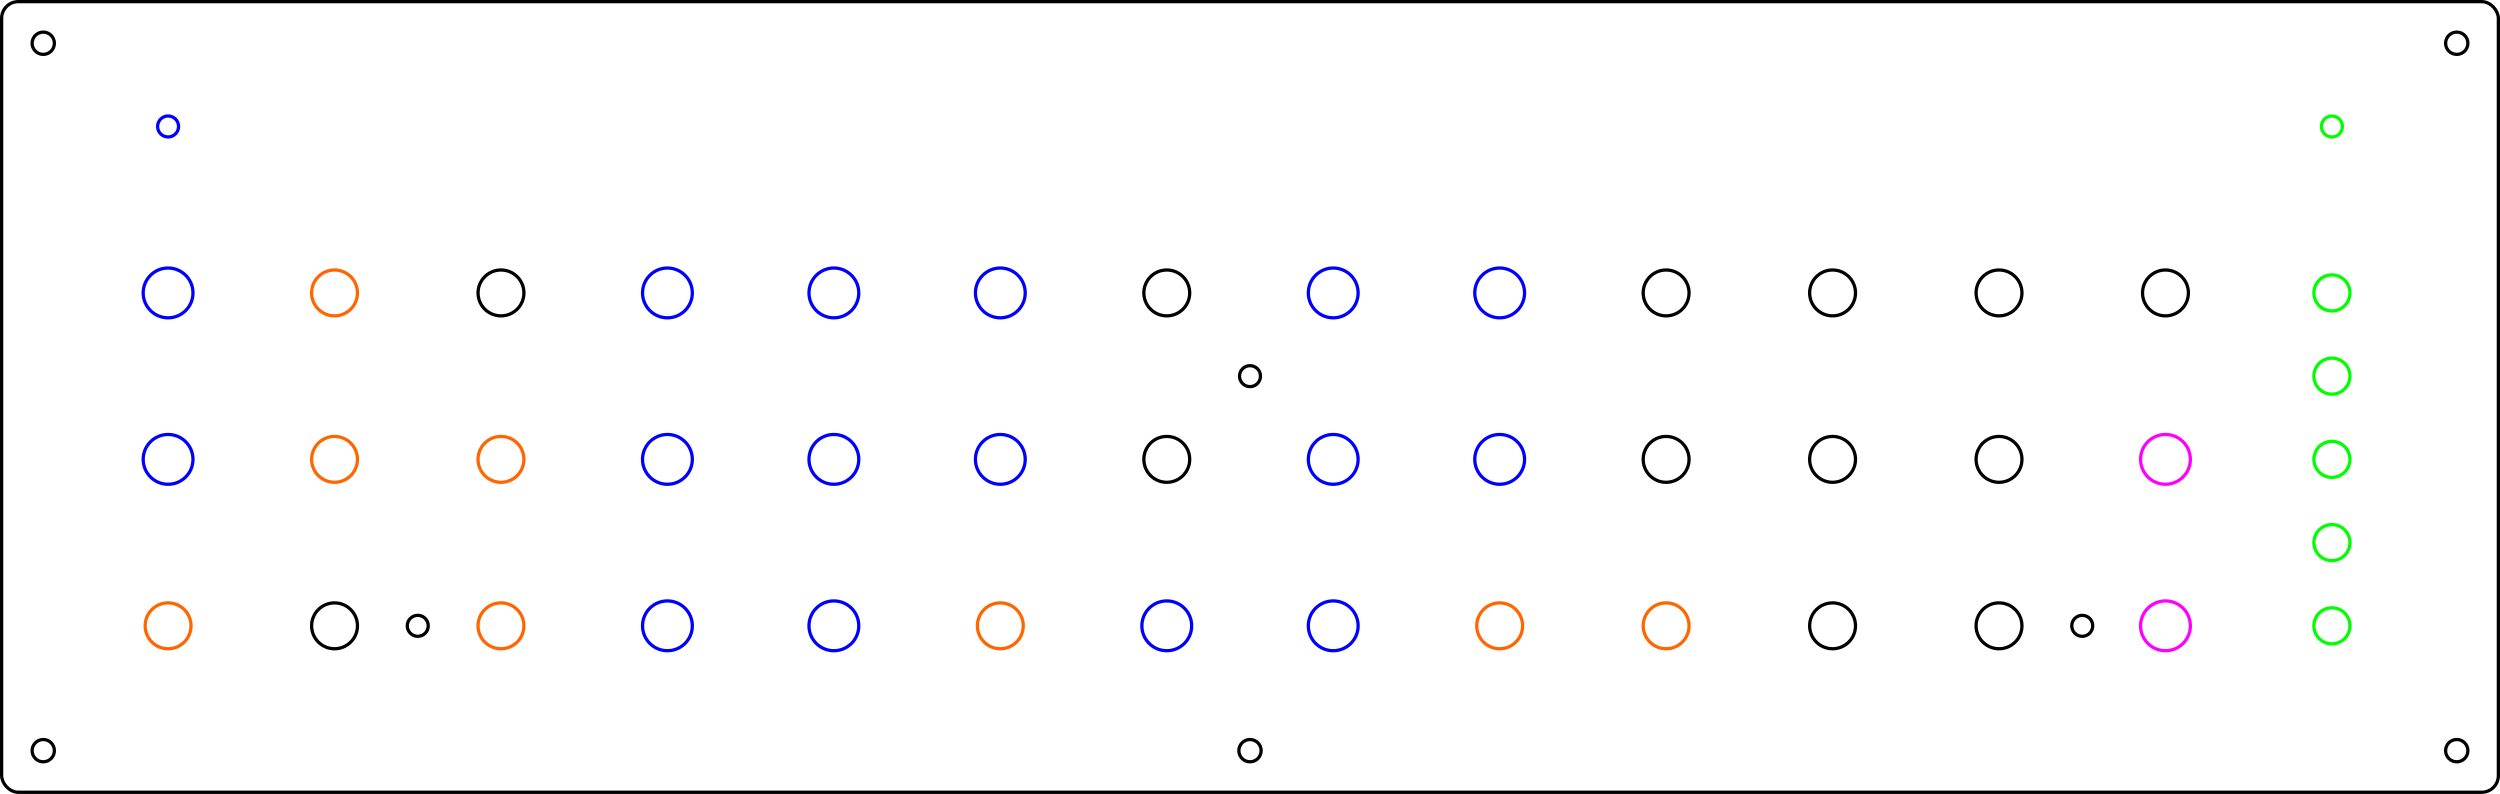 <?xml version="1.0" encoding="UTF-8" standalone="no"?>
<!-- Created with Inkscape (http://www.inkscape.org/) -->

<svg
   width="381.5mm"
   height="121.15mm"
   viewBox="0 0 381.5 121.15"
   version="1.1"
   id="svg1570"
   inkscape:version="1.2.1 (9c6d41e410, 2022-07-14)"
   sodipodi:docname="topPlate.svg"
   xmlns:inkscape="http://www.inkscape.org/namespaces/inkscape"
   xmlns:sodipodi="http://sodipodi.sourceforge.net/DTD/sodipodi-0.dtd"
   xmlns="http://www.w3.org/2000/svg"
   xmlns:svg="http://www.w3.org/2000/svg">
  <sodipodi:namedview
     id="namedview1572"
     pagecolor="#ffffff"
     bordercolor="#000000"
     borderopacity="0.25"
     inkscape:showpageshadow="2"
     inkscape:pageopacity="0.0"
     inkscape:pagecheckerboard="0"
     inkscape:deskcolor="#d1d1d1"
     inkscape:document-units="mm"
     showgrid="false"
     inkscape:zoom="3.659624"
     inkscape:cx="1229.9078"
     inkscape:cy="271.88586"
     inkscape:window-width="2560"
     inkscape:window-height="1369"
     inkscape:window-x="-8"
     inkscape:window-y="297"
     inkscape:window-maximized="1"
     inkscape:current-layer="layer1" />
  <defs
     id="defs1567" />
  <g
     inkscape:label="Layer 1"
     inkscape:groupmode="layer"
     id="layer1"
     transform="translate(110.065,-44.112)">
    <circle
       style="fill:none;stroke:#0000ff;stroke-width:0.5"
       id="path718-4-4"
       cx="-84.415"
       cy="88.812"
       r="3.8" />
    <circle
       style="fill:none;stroke:#0000ff;stroke-width:0.5"
       id="path718-4-8-2"
       cx="-84.415"
       cy="63.412"
       r="1.6" />
    <circle
       style="fill:none;stroke:#ff6600;stroke-width:0.5"
       id="path718-5-7-3"
       cx="-59.015"
       cy="88.812"
       r="3.5" />
    <circle
       style="fill:none;stroke:#0000ff;stroke-width:0.5"
       id="path718-2-2-3"
       cx="-84.415"
       cy="114.212"
       r="3.8" />
    <circle
       style="fill:none;stroke:#ff6600;stroke-width:0.5"
       id="path718-5-5-42-1"
       cx="-59.015"
       cy="114.212"
       r="3.5" />
    <circle
       style="fill:none;stroke:#ff6600;stroke-width:0.5"
       id="path718-2-0-8-1"
       cx="-84.415"
       cy="139.612"
       r="3.5" />
    <circle
       style="fill:none;stroke:#000000;stroke-width:0.5"
       id="path718-5-5-5-4-36"
       cx="-59.015"
       cy="139.612"
       r="3.5" />
    <circle
       style="fill:none;stroke:#000000;stroke-width:0.5"
       id="path718-5-5-5-4-3-8"
       cx="-46.315"
       cy="139.612"
       r="1.6" />
    <circle
       style="fill:none;stroke:#000000;stroke-width:0.5"
       id="path718-0-0-8"
       cx="-33.615"
       cy="88.812"
       r="3.5" />
    <circle
       style="fill:none;stroke:#0000ff;stroke-width:0.5"
       id="path718-5-8-3-9"
       cx="-8.215"
       cy="88.812"
       r="3.8" />
    <circle
       style="fill:none;stroke:#ff6600;stroke-width:0.5"
       id="path718-2-9-5-4"
       cx="-33.615"
       cy="114.212"
       r="3.5" />
    <circle
       style="fill:none;stroke:#0000ff;stroke-width:0.5"
       id="path718-5-5-1-7-8"
       cx="-8.215"
       cy="114.212"
       r="3.8" />
    <circle
       style="fill:none;stroke:#ff6600;stroke-width:0.5"
       id="path718-2-0-1-6-1"
       cx="-33.615"
       cy="139.612"
       r="3.5" />
    <circle
       style="fill:none;stroke:#0000ff;stroke-width:0.5"
       id="path718-5-5-5-0-4-9"
       cx="-8.215"
       cy="139.612"
       r="3.8" />
    <circle
       style="fill:none;stroke:#0000ff;stroke-width:0.5"
       id="path718-8-5-6"
       cx="17.185"
       cy="88.812"
       r="3.8" />
    <circle
       style="fill:none;stroke:#0000ff;stroke-width:0.5"
       id="path718-5-86-0-5"
       cx="42.585"
       cy="88.812"
       r="3.8" />
    <circle
       style="fill:none;stroke:#0000ff;stroke-width:0.5"
       id="path718-2-3-61-3"
       cx="17.185"
       cy="114.212"
       r="3.8" />
    <circle
       style="fill:none;stroke:#0000ff;stroke-width:0.5"
       id="path718-5-5-4-3-7"
       cx="42.585"
       cy="114.212"
       r="3.8" />
    <circle
       style="fill:none;stroke:#0000ff;stroke-width:0.5"
       id="path718-2-0-6-1-5"
       cx="17.185"
       cy="139.612"
       r="3.8" />
    <circle
       style="fill:none;stroke:#ff6600;stroke-width:0.5"
       id="path718-5-5-5-1-8-5"
       cx="42.585"
       cy="139.612"
       r="3.5" />
    <circle
       style="fill:none;stroke:#000000;stroke-width:0.5"
       id="path718-0-8-8-3"
       cx="67.985"
       cy="88.812"
       r="3.5" />
    <circle
       style="fill:none;stroke:#000000;stroke-width:0.5"
       id="path718-0-8-8-8-8"
       cx="80.685"
       cy="101.512"
       r="1.6" />
    <circle
       style="fill:none;stroke:#0000ff;stroke-width:0.5"
       id="path718-5-8-9-1-3"
       cx="93.385"
       cy="88.812"
       r="3.8" />
    <circle
       style="fill:none;stroke:#000000;stroke-width:0.5"
       id="path718-2-9-1-7-1"
       cx="67.985"
       cy="114.212"
       r="3.5" />
    <circle
       style="fill:none;stroke:#0000ff;stroke-width:0.5"
       id="path718-5-5-1-4-8-6"
       cx="93.385"
       cy="114.212"
       r="3.8" />
    <circle
       style="fill:none;stroke:#0000ff;stroke-width:0.5"
       id="path718-2-0-1-9-3-0"
       cx="67.985"
       cy="139.612"
       r="3.8" />
    <circle
       style="fill:none;stroke:#0000ff;stroke-width:0.5"
       id="path718-5-5-5-0-9-0-7"
       cx="93.385"
       cy="139.612"
       r="3.8" />
    <circle
       style="fill:none;stroke:#0000ff;stroke-width:0.5"
       id="path718-5-8-7-0-6"
       cx="118.785"
       cy="88.812"
       r="3.8" />
    <circle
       style="fill:none;stroke:#0000ff;stroke-width:0.5"
       id="path718-5-5-1-9-8-1"
       cx="118.785"
       cy="114.212"
       r="3.8" />
    <circle
       style="fill:none;stroke:#ff6600;stroke-width:0.5"
       id="path718-5-5-5-0-91-9-9"
       cx="118.785"
       cy="139.612"
       r="3.5" />
    <circle
       style="fill:none;stroke:#000000;stroke-width:0.5"
       id="path718-8-0-9-1"
       cx="144.185"
       cy="88.812"
       r="3.5" />
    <circle
       style="fill:none;stroke:#000000;stroke-width:0.5"
       id="path718-5-86-3-4-0"
       cx="169.585"
       cy="88.812"
       r="3.5" />
    <circle
       style="fill:none;stroke:#000000;stroke-width:0.5"
       id="path718-2-3-6-9-2"
       cx="144.185"
       cy="114.212"
       r="3.5" />
    <circle
       style="fill:none;stroke:#000000;stroke-width:0.5"
       id="path718-5-5-4-1-0-2"
       cx="169.585"
       cy="114.212"
       r="3.5" />
    <circle
       style="fill:none;stroke:#ff6600;stroke-width:0.5"
       id="path718-2-0-6-0-6-7"
       cx="144.185"
       cy="139.612"
       r="3.5" />
    <circle
       style="fill:none;stroke:#000000;stroke-width:0.5"
       id="path718-5-5-5-1-5-8-6"
       cx="169.585"
       cy="139.612"
       r="3.5" />
    <circle
       style="fill:none;stroke:#000000;stroke-width:0.5"
       id="path718-0-8-6-6-3"
       cx="194.985"
       cy="88.812"
       r="3.5" />
    <circle
       style="fill:none;stroke:#000000;stroke-width:0.5"
       id="path718-5-8-9-8-0-9"
       cx="220.385"
       cy="88.812"
       r="3.5" />
    <circle
       style="fill:none;stroke:#000000;stroke-width:0.5"
       id="path718-2-9-1-8-0-8"
       cx="194.985"
       cy="114.212"
       r="3.5" />
    <circle
       style="fill:none;stroke:#ff00ff;stroke-width:0.5"
       id="path718-5-5-1-4-1-0-3"
       cx="220.385"
       cy="114.212"
       r="3.8" />
    <circle
       style="fill:none;stroke:#000000;stroke-width:0.5"
       id="path718-2-0-1-9-9-2-5"
       cx="194.985"
       cy="139.612"
       r="3.5" />
    <circle
       style="fill:none;stroke:#000000;stroke-width:0.5"
       id="path718-2-0-1-9-9-2-7-2"
       cx="207.685"
       cy="139.612"
       r="1.6" />
    <circle
       style="fill:none;stroke:#ff00ff;stroke-width:0.5"
       id="path718-5-5-5-0-9-2-1-3"
       cx="220.385"
       cy="139.612"
       r="3.8" />
    <circle
       style="fill:none;stroke:#00ff00;stroke-width:0.5"
       id="path718-5-8-9-8-9-9-69"
       cx="245.785"
       cy="88.812"
       r="2.75" />
    <circle
       style="fill:none;stroke:#00ff00;stroke-width:0.5"
       id="path718-5-8-9-8-9-9-6-3"
       cx="245.785"
       cy="63.412"
       r="1.6" />
    <circle
       style="fill:none;stroke:#00ff00;stroke-width:0.5"
       id="path718-5-5-1-4-1-4-8-6"
       cx="245.785"
       cy="114.212"
       r="2.75" />
    <circle
       style="fill:none;stroke:#00ff00;stroke-width:0.5"
       id="path718-5-8-9-8-9-8-2-7"
       cx="245.785"
       cy="101.512"
       r="2.75" />
    <circle
       style="fill:none;stroke:#00ff00;stroke-width:0.5"
       id="path718-5-5-1-4-1-4-4-7-4"
       cx="245.785"
       cy="126.912"
       r="2.75" />
    <circle
       style="fill:none;stroke:#00ff00;stroke-width:0.5"
       id="path718-5-5-5-0-9-2-5-0-2"
       cx="245.785"
       cy="139.612"
       r="2.75" />
    <rect
       style="fill:none;stroke:#000000;stroke-width:0.5;stroke-dasharray:none"
       id="rect3121-3"
       width="381"
       height="120.65"
       x="-109.815"
       y="44.362"
       ry="2.54" />
    <circle
       style="fill:none;stroke:#000000;stroke-width:0.5"
       id="path705"
       cx="-103.465"
       cy="50.712"
       r="1.7" />
    <circle
       style="fill:none;stroke:#000000;stroke-width:0.5"
       id="path705-9"
       cx="264.834"
       cy="50.712"
       r="1.7" />
    <circle
       style="fill:none;stroke:#000000;stroke-width:0.5"
       id="path705-1"
       cx="264.834"
       cy="158.662"
       r="1.7" />
    <circle
       style="fill:none;stroke:#000000;stroke-width:0.5"
       id="path705-1-1"
       cx="80.685"
       cy="158.662"
       r="1.7" />
    <circle
       style="fill:none;stroke:#000000;stroke-width:0.5"
       id="path705-98"
       cx="-103.465"
       cy="158.662"
       r="1.7" />
  </g>
</svg>
